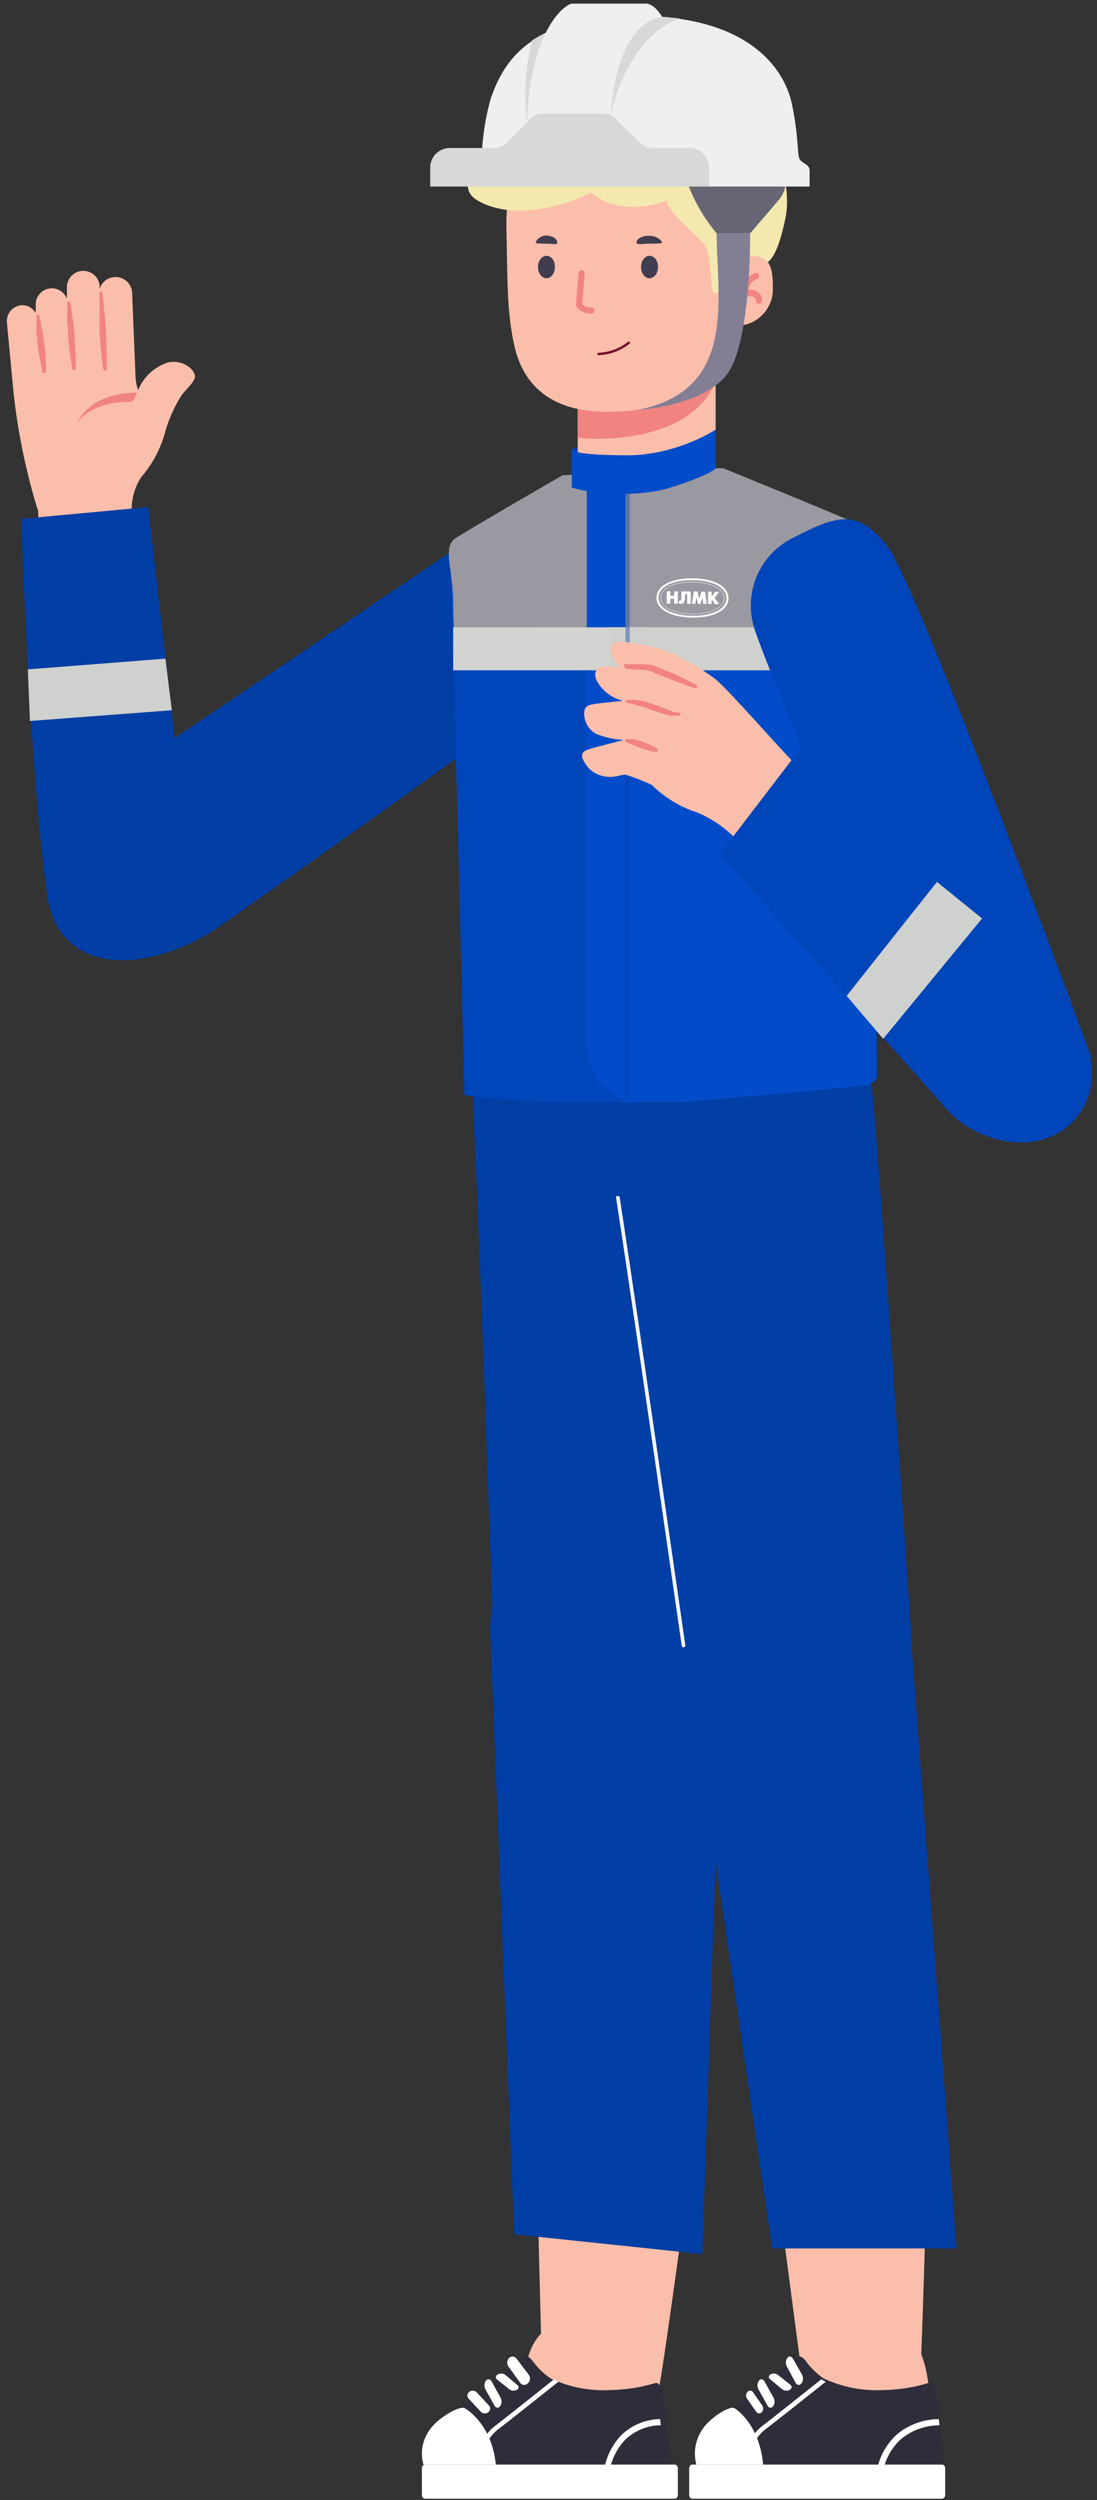 <svg width="226" height="515" viewBox="0 0 226 515" fill="none" xmlns="http://www.w3.org/2000/svg">
<rect x="0" y="0" width="226" height="515" fill="#333333" stroke="none"/>
<path d="M121.329 92.019C120.62 92.019 119.114 92.019 117.786 92.462C117.786 93.525 120.148 94.381 121.329 94.677C121.624 93.791 122.038 92.019 121.329 92.019Z" fill="#013FA9"/>
<path d="M119.017 71.878H147.431V104.643H119.017V71.878Z" fill="#FBBEAA"/>
<path d="M147.36 71.878H119.041V90.158C120.278 90.308 121.523 90.386 122.77 90.389C132.54 90.389 143.466 87.775 147.455 78.635L147.36 71.878Z" fill="#F18380"/>
<path d="M104.337 47.559C104.573 57.023 104.337 64.497 106.084 71.716C107.83 78.936 113.164 84.836 124.963 84.836C136.763 84.836 150.215 81.065 151.159 66.603C153.094 64.543 156.233 57.208 156.351 48.994C156.469 40.78 155.808 23.402 136.716 20.741C117.624 18.08 103.818 24.953 104.337 47.559Z" fill="#FBBEAA"/>
<path d="M114.32 55.01C114.32 56.282 113.542 57.324 112.574 57.324C111.606 57.324 110.828 56.282 110.828 55.01C110.828 53.737 111.606 52.696 112.574 52.696C113.542 52.696 114.32 53.644 114.32 55.01Z" fill="#403D4F"/>
<path d="M135.561 55.01C135.561 56.282 134.782 57.324 133.814 57.324C132.847 57.324 132.068 56.282 132.068 55.01C132.068 53.737 132.847 52.696 133.814 52.696C134.782 52.696 135.561 53.644 135.561 55.01Z" fill="#403D4F"/>
<path d="M131.288 50.197C131.453 50.405 132.704 50.197 133.648 50.197C134.592 50.197 136.409 50.197 136.409 49.989C136.409 49.78 135.512 48.346 133.153 48.6C131.453 48.785 130.84 49.827 131.288 50.197Z" fill="#403D4F"/>
<path d="M114.721 50.197C114.579 50.405 113.517 50.197 112.691 50.197C111.865 50.197 110.331 50.197 110.331 49.989C110.543 49.464 110.943 49.034 111.456 48.778C111.969 48.522 112.559 48.459 113.116 48.6C114.579 48.785 114.98 49.827 114.721 50.197Z" fill="#403D4F"/>
<path d="M121.683 64.59C120.032 64.59 118.71 63.525 118.663 62.762L119.206 56.236C119.223 56.075 119.305 55.926 119.433 55.822C119.561 55.719 119.725 55.668 119.89 55.681C119.971 55.687 120.049 55.708 120.121 55.744C120.194 55.78 120.258 55.829 120.311 55.889C120.363 55.95 120.403 56.02 120.428 56.095C120.453 56.17 120.463 56.25 120.456 56.329L119.937 62.623C120.176 62.876 120.469 63.074 120.796 63.203C121.122 63.331 121.474 63.386 121.825 63.363C121.908 63.357 121.991 63.367 122.069 63.393C122.147 63.419 122.22 63.46 122.281 63.514C122.343 63.568 122.393 63.634 122.428 63.707C122.463 63.781 122.483 63.861 122.486 63.942C122.486 64.106 122.423 64.264 122.309 64.384C122.195 64.504 122.039 64.578 121.872 64.59H121.683Z" fill="#F18380"/>
<path d="M147.261 60.378C149.849 60.073 151.511 58.064 151.981 55.75C152.45 53.436 153.922 54.593 156.701 54.593C159.479 54.593 160.899 49.237 161.773 45.162C162.91 39.862 161.218 33.658 159.55 31.466C163.996 27.632 161.773 14.484 160.662 18.867C159.773 22.373 156.587 23.98 155.105 24.345C150.659 8.129 133.247 11.015 125.097 14.484C119.631 12.329 114.786 14.444 112.095 16.483C108.406 15.864 105.199 15.98 110.649 17.771C111.016 17.376 111.504 16.931 112.095 16.483C115.177 17 118.595 18.031 117.583 19.029C115.361 21.22 88.977 35.849 98.424 41.327C105.981 45.71 117.132 42.057 121.763 39.684C127.098 44.066 134.359 42.605 137.323 41.327C137.767 43.957 142.863 47.718 144.901 50.092C146.938 52.466 146.081 60.517 147.261 60.378Z" fill="#F3E8AE"/>
<path d="M150.64 59.406C150.758 56.768 151.183 52.881 155.006 52.788C158.829 52.696 159.325 55.519 159.207 59.961C159.089 64.404 154.487 68.176 150.451 66.649L150.64 59.406Z" fill="#FBBEAA"/>
<path d="M156.257 62.599C156.091 62.571 155.944 62.48 155.847 62.346C155.749 62.211 155.71 62.045 155.737 61.882C155.737 61.752 155.7 61.624 155.629 61.513C155.558 61.403 155.456 61.314 155.336 61.257C155.095 61.099 154.812 61.015 154.522 61.015C154.232 61.015 153.949 61.099 153.708 61.257C153.603 61.314 153.485 61.344 153.366 61.344C153.246 61.344 153.128 61.314 153.024 61.257C152.927 61.195 152.85 61.108 152.8 61.007C152.751 60.905 152.73 60.791 152.74 60.679C153.071 56.954 155.501 56.259 155.596 56.236C155.676 56.212 155.761 56.204 155.845 56.213C155.929 56.222 156.01 56.248 156.083 56.29C156.156 56.331 156.22 56.387 156.27 56.453C156.32 56.52 156.356 56.595 156.375 56.676C156.418 56.829 156.398 56.993 156.318 57.132C156.239 57.271 156.106 57.373 155.95 57.416C155.478 57.626 155.068 57.947 154.754 58.351C154.441 58.755 154.236 59.229 154.156 59.73C154.803 59.627 155.466 59.759 156.021 60.1C156.344 60.286 156.605 60.56 156.773 60.889C156.94 61.217 157.007 61.587 156.965 61.952C156.969 62.042 156.953 62.132 156.918 62.215C156.883 62.299 156.83 62.374 156.763 62.435C156.696 62.497 156.615 62.544 156.528 62.572C156.441 62.6 156.348 62.61 156.257 62.599Z" fill="#F18380"/>
<path d="M123.311 72.919C125.589 72.833 127.777 72.021 129.542 70.605" stroke="#73102A" stroke-width="0.5" stroke-miterlimit="10" stroke-linecap="round"/>
<path d="M110.353 436.238C110.353 436.238 111.501 484.696 111.788 491.944C112.075 499.193 116.69 501.165 124.127 501.807C131.564 502.449 134.697 496.578 135.749 491.92C136.801 487.262 143.162 439.755 143.162 439.755L110.353 436.238Z" fill="#FBBEAA"/>
<path d="M158.395 437.409C158.395 437.409 164.719 486.005 165.765 493.239C166.811 500.473 171.59 502.011 179.031 501.843C186.472 501.675 188.921 495.45 189.468 490.668C190.015 485.885 191.204 437.409 191.204 437.409H158.395Z" fill="#FBBEAA"/>
<path d="M177.783 477.277C175.082 477.085 172.404 477.88 170.257 479.511C168.11 481.142 166.645 483.494 166.138 486.122L153.708 498.708V506.542H193.547C193.547 506.542 191.547 492.427 190.975 489.251C190.404 486.075 188.475 477.277 177.783 477.277Z" fill="#FBBEAA"/>
<path d="M165.986 486.354C165.526 485.729 164.872 485.248 164.412 485.537C163.952 485.825 151.728 495.444 151.147 495.925C150.789 496.258 150.518 496.674 150.358 497.134C150.198 497.595 150.153 498.088 150.227 498.57V508.886H194.719C194.719 508.886 192.976 493.64 192.855 492.799C192.734 491.957 191.887 490.851 191.402 490.875C188.349 491.804 185.179 492.306 181.986 492.366C177.742 492.589 173.508 491.763 169.665 489.961C168.24 488.977 166.995 487.757 165.986 486.354Z" fill="#302D3B"/>
<path d="M157.59 500.526C159.697 498.935 167.272 492.91 170.113 490.644L169.45 490.307C169.361 490.267 169.28 490.21 169.213 490.138C166.183 492.548 159.058 498.236 157.022 499.779C155.301 501.121 154.123 503.059 153.708 505.226L154.632 505.37C155.022 503.449 156.071 501.732 157.59 500.526Z" fill="white"/>
<path d="M193.403 498.34C190.3 498.372 187.297 499.451 184.874 501.405C182.685 503.359 181.201 505.99 180.658 508.886H181.951C182.481 506.377 183.79 504.103 185.689 502.394C187.918 500.595 190.69 499.617 193.547 499.619L193.403 498.34Z" fill="white"/>
<path d="M142.641 507.714H194.068C194.428 507.714 194.719 508.04 194.719 508.441V514.017C194.719 514.419 194.428 514.745 194.068 514.745H142.641C142.281 514.745 141.99 514.419 141.99 514.017V508.441C141.99 508.04 142.281 507.714 142.641 507.714Z" fill="white"/>
<path d="M151.166 496.025C150.735 495.851 148.626 496.437 145.881 499.023C144.738 500.154 143.915 501.546 143.49 503.067C143.066 504.588 143.053 506.187 143.453 507.714H157.223C156.452 499.371 151.597 496.199 151.166 496.025Z" fill="white"/>
<path d="M157.034 495.542C157.174 495.746 157.24 496.008 157.219 496.27C157.198 496.533 157.091 496.775 156.922 496.944C156.838 497.026 156.742 497.088 156.639 497.125C156.536 497.163 156.427 497.176 156.32 497.164C156.212 497.151 156.108 497.114 156.012 497.053C155.917 496.993 155.833 496.91 155.764 496.811L153.897 494.117C153.757 493.913 153.691 493.651 153.712 493.389C153.733 493.126 153.84 492.884 154.009 492.715C154.092 492.63 154.187 492.566 154.291 492.526C154.395 492.487 154.504 492.473 154.612 492.486C154.72 492.498 154.825 492.537 154.921 492.599C155.016 492.661 155.1 492.746 155.167 492.848L157.034 495.542Z" fill="white"/>
<path d="M159.377 493.956C159.517 494.211 159.584 494.537 159.563 494.865C159.542 495.192 159.435 495.494 159.265 495.705C159.182 495.811 159.086 495.891 158.983 495.94C158.879 495.989 158.769 496.007 158.661 495.991C158.552 495.975 158.447 495.927 158.352 495.849C158.256 495.772 158.172 495.666 158.105 495.539L156.234 492.179C156.099 491.921 156.035 491.596 156.056 491.271C156.076 490.945 156.181 490.644 156.347 490.429C156.429 490.323 156.525 490.243 156.629 490.194C156.733 490.145 156.842 490.128 156.951 490.143C157.059 490.159 157.164 490.207 157.26 490.285C157.355 490.363 157.439 490.468 157.506 490.596L159.377 493.956Z" fill="white"/>
<path d="M162.826 491.273C163.011 491.422 163.101 491.615 163.079 491.81C163.056 492.004 162.921 492.185 162.704 492.311C162.479 492.437 162.192 492.497 161.904 492.478C161.615 492.459 161.35 492.363 161.164 492.211L158.72 490.185C158.617 490.116 158.535 490.034 158.48 489.943C158.424 489.853 158.395 489.755 158.395 489.657C158.395 489.559 158.424 489.461 158.48 489.371C158.535 489.28 158.617 489.198 158.72 489.13C158.946 489.008 159.232 488.951 159.519 488.97C159.805 488.988 160.07 489.082 160.259 489.23L162.826 491.273Z" fill="white"/>
<path d="M165.238 489.2C165.307 489.326 165.358 489.471 165.39 489.627C165.421 489.783 165.432 489.946 165.421 490.109C165.411 490.271 165.38 490.428 165.329 490.572C165.279 490.716 165.21 490.844 165.127 490.947C164.971 491.179 164.76 491.309 164.542 491.309C164.323 491.309 164.113 491.179 163.956 490.947L162.099 487.509C161.959 487.251 161.893 486.919 161.914 486.587C161.935 486.255 162.041 485.948 162.21 485.734C162.293 485.631 162.389 485.553 162.491 485.505C162.594 485.457 162.702 485.441 162.809 485.456C162.916 485.472 163.02 485.52 163.115 485.596C163.21 485.673 163.294 485.777 163.362 485.903L165.238 489.2Z" fill="white"/>
<path d="M120.358 477.277C117.656 477.085 114.976 477.88 112.828 479.511C110.68 481.142 109.213 483.494 108.707 486.122L96.293 498.708V506.542H136.132C136.132 506.542 134.154 492.427 133.559 489.251C132.963 486.075 131.057 477.277 120.358 477.277Z" fill="#FBBEAA"/>
<path d="M109.72 486.354C109.259 485.729 108.629 485.248 108.145 485.537C107.66 485.825 95.451 495.444 94.894 495.925C94.336 496.406 93.949 497.007 93.949 498.57V508.886H138.475C138.475 508.886 136.731 493.64 136.61 492.799C136.489 491.957 135.641 490.851 135.156 490.875C132.1 491.804 128.928 492.306 125.733 492.366C121.493 492.593 117.263 491.767 113.426 489.961C111.989 488.982 110.734 487.761 109.72 486.354Z" fill="#302D3B"/>
<path d="M102.518 500.526C104.625 498.935 112.199 492.91 115.04 490.644L114.401 490.307C114.304 490.268 114.216 490.211 114.141 490.138C111.111 492.548 103.985 498.236 101.95 499.779C100.229 501.121 99.05 503.059 98.636 505.226L99.559 505.37C99.961 503.454 101.007 501.74 102.518 500.526Z" fill="white"/>
<path d="M136.001 498.34C133.18 498.372 130.45 499.451 128.248 501.405C126.257 503.359 124.909 505.99 124.414 508.886H125.59C126.077 506.374 127.275 504.099 129.01 502.394C131.027 500.592 133.541 499.612 136.132 499.619L136.001 498.34Z" fill="white"/>
<path d="M87.569 507.714H138.997C139.356 507.714 139.647 508.04 139.647 508.441V514.017C139.647 514.419 139.356 514.745 138.997 514.745H87.569C87.21 514.745 86.918 514.419 86.918 514.017V508.441C86.918 508.04 87.21 507.714 87.569 507.714Z" fill="white"/>
<path d="M95.589 496.025C95.122 495.851 92.837 496.437 89.863 499.023C88.625 500.154 87.734 501.546 87.274 503.067C86.814 504.588 86.8 506.187 87.234 507.714H102.151C101.315 499.371 96.056 496.199 95.589 496.025Z" fill="white"/>
<path d="M100.726 495.542C100.913 495.746 101.002 496.008 100.974 496.27C100.946 496.533 100.803 496.775 100.576 496.944C100.465 497.026 100.337 497.088 100.199 497.125C100.061 497.163 99.916 497.176 99.772 497.164C99.628 497.151 99.489 497.114 99.362 497.053C99.234 496.993 99.121 496.91 99.03 496.811L96.535 494.117C96.355 493.911 96.269 493.65 96.297 493.389C96.325 493.128 96.464 492.887 96.685 492.715C96.795 492.63 96.923 492.566 97.061 492.526C97.2 492.487 97.346 492.473 97.49 492.486C97.635 492.498 97.775 492.537 97.903 492.599C98.03 492.661 98.142 492.746 98.232 492.848L100.726 495.542Z" fill="white"/>
<path d="M103.132 493.952C103.273 494.208 103.339 494.535 103.318 494.863C103.297 495.191 103.19 495.493 103.02 495.705C102.938 495.811 102.842 495.891 102.738 495.94C102.634 495.989 102.525 496.007 102.416 495.991C102.308 495.975 102.203 495.927 102.107 495.849C102.011 495.771 101.928 495.665 101.86 495.538L99.99 492.172C99.854 491.914 99.79 491.589 99.811 491.263C99.832 490.937 99.936 490.635 100.102 490.42C100.274 490.212 100.494 490.112 100.714 490.143C100.935 490.175 101.138 490.334 101.28 490.587L103.132 493.952Z" fill="white"/>
<path d="M106.506 491.275C106.611 491.342 106.694 491.422 106.751 491.512C106.808 491.601 106.838 491.696 106.838 491.793C106.838 491.89 106.808 491.986 106.751 492.075C106.694 492.164 106.611 492.245 106.506 492.312C106.275 492.437 105.979 492.497 105.683 492.478C105.386 492.459 105.112 492.363 104.921 492.211L102.406 490.188C102.218 490.034 102.128 489.838 102.156 489.641C102.184 489.443 102.328 489.261 102.557 489.134C102.669 489.073 102.799 489.027 102.938 488.998C103.077 488.97 103.223 488.96 103.368 488.97C103.513 488.979 103.654 489.007 103.782 489.053C103.91 489.098 104.024 489.16 104.117 489.235L106.506 491.275Z" fill="white"/>
<path d="M108.932 489.2C109.024 489.326 109.092 489.471 109.134 489.627C109.176 489.783 109.19 489.946 109.177 490.109C109.163 490.271 109.121 490.428 109.054 490.572C108.986 490.716 108.894 490.844 108.784 490.947C108.575 491.179 108.295 491.309 108.003 491.309C107.712 491.309 107.431 491.179 107.223 490.947L104.746 487.509C104.56 487.251 104.472 486.919 104.5 486.587C104.528 486.255 104.669 485.948 104.895 485.734C105.005 485.631 105.133 485.553 105.27 485.505C105.407 485.457 105.551 485.441 105.693 485.456C105.836 485.472 105.975 485.52 106.101 485.596C106.228 485.673 106.339 485.777 106.43 485.903L108.932 489.2Z" fill="white"/>
<path d="M187.493 333.41C187.89 336.504 187.681 339.647 186.878 342.658C186.074 345.67 184.692 348.489 182.811 350.953C180.93 353.417 178.588 355.477 175.92 357.013C173.252 358.55 170.311 359.533 167.267 359.905C164.224 360.278 161.138 360.032 158.188 359.183C155.238 358.334 152.483 356.897 150.082 354.957C147.681 353.017 145.682 350.612 144.2 347.88C142.718 345.149 141.784 342.145 141.449 339.043C141.449 339.043 129.378 252.743 126.515 235.308C123.653 217.873 126.682 203.279 145.863 199.127C165.759 194.829 178.189 209.666 179.691 224.527C181.194 239.388 187.493 333.41 187.493 333.41Z" fill="#013EA5"/>
<path d="M148.73 335.07C148.807 341.313 146.398 347.331 142.033 351.8C137.668 356.269 131.704 358.823 125.454 358.9C119.204 358.978 113.179 356.571 108.705 352.211C104.231 347.851 101.674 341.894 101.596 335.651C101.596 335.651 98.614 248.756 97.596 231.149C96.578 213.542 101.184 199.423 121.017 197.389C141.577 195.282 152.536 211.338 152.536 226.257C152.536 241.175 148.73 335.07 148.73 335.07Z" fill="#013EA5"/>
<path d="M149.021 335.26C148.982 332.172 148.322 329.122 147.079 326.283C145.836 323.445 144.034 320.874 141.776 318.717C139.518 316.56 136.848 314.86 133.919 313.713C130.99 312.567 127.859 311.996 124.705 312.034C121.55 312.072 118.435 312.718 115.535 313.935C112.636 315.152 110.01 316.917 107.807 319.127C105.604 321.338 103.867 323.952 102.696 326.82C101.525 329.687 100.942 332.753 100.981 335.841L105.924 460.271L144.696 464.359L149.021 335.26Z" fill="#013EA5"/>
<path d="M187.41 333.768C186.611 327.596 183.433 321.993 178.567 318.174C173.701 314.356 167.539 312.63 161.421 313.373C155.303 314.116 149.722 317.267 145.89 322.141C142.059 327.016 140.286 333.221 140.958 339.407L159.081 463.188H197.062L187.41 333.768Z" fill="#013EA5"/>
<path d="M141.991 337.811L159.567 462.016" stroke="#013EA5" stroke-width="0.75" stroke-miterlimit="10" stroke-linecap="round"/>
<path d="M140.818 338.983C140.818 338.983 128.506 253.199 125.586 235.869" stroke="#F5F5F5" stroke-width="0.75" stroke-miterlimit="10" stroke-linecap="round"/>
<path d="M99.807 207.747C99.807 207.747 99.807 232.197 99.807 233.541C99.807 234.885 111.562 246.415 127.172 246.415C151.176 246.415 179.904 237.62 179.481 231.891C179.199 228.118 178.846 207.747 178.846 207.747H99.807Z" fill="#013EA5"/>
<path d="M27.473 107.437L38.836 178.765C40.71 187.714 37.813 195.809 27.473 197.23C25.564 197.478 23.625 197.336 21.773 196.813C19.921 196.289 18.194 195.394 16.699 194.183C15.203 192.971 13.969 191.468 13.072 189.765C12.175 188.062 11.633 186.195 11.48 184.276L8.014 107.579C7.105 100.335 10.258 95.506 15.769 94.91C22.53 94.171 26.109 98.177 27.473 107.437Z" fill="#FBBEAA"/>
<path d="M18.241 170.868L99.824 108.886C109.34 102.807 115.817 106.045 120.873 112.55C123.182 115.698 124.253 119.586 123.881 123.473C123.509 127.36 121.72 130.974 118.856 133.628L37.472 193.594C34.604 196.016 30.912 197.238 27.165 197.005C23.418 196.772 19.906 195.102 17.36 192.344L16.991 191.946C15.639 190.504 14.596 188.803 13.924 186.945C13.252 185.086 12.966 183.111 13.083 181.138C13.2 179.166 13.718 177.238 14.604 175.472C15.491 173.707 16.728 172.14 18.241 170.868Z" fill="#FBBEAA"/>
<path d="M27.133 105.533C27.016 102.973 27.701 100.441 29.093 98.29C31.236 95.805 32.842 92.903 33.809 89.768C34.553 86.857 35.741 84.078 37.331 81.53C38.468 79.967 40.172 78.689 40.172 77.496C40.172 76.303 37.899 74.002 34.661 74.655C33.274 75.088 31.999 75.821 30.929 76.803C29.858 77.785 29.018 78.992 28.468 80.337C28.158 79.517 27.976 78.655 27.929 77.78L27.218 60.367C27.208 59.916 27.107 59.471 26.921 59.059C26.736 58.648 26.47 58.277 26.139 57.97C25.808 57.663 25.418 57.425 24.994 57.271C24.57 57.117 24.119 57.049 23.668 57.072C22.95 57.102 22.259 57.357 21.694 57.801C21.128 58.244 20.716 58.853 20.515 59.543V58.748C20.405 57.901 19.98 57.127 19.324 56.582C18.668 56.036 17.829 55.758 16.977 55.805C16.125 55.852 15.322 56.219 14.729 56.834C14.136 57.448 13.798 58.264 13.782 59.117V61.532C13.498 60.787 12.955 60.17 12.254 59.792C11.552 59.414 10.738 59.301 9.96 59.473C9.182 59.645 8.491 60.091 8.015 60.73C7.538 61.368 7.306 62.157 7.362 62.952V64.486C7.057 63.949 6.601 63.512 6.051 63.23C5.501 62.947 4.881 62.831 4.266 62.895C3.424 63.002 2.657 63.432 2.127 64.095C1.596 64.758 1.345 65.601 1.425 66.446L2.817 81.132C3.729 89.412 5.442 97.584 7.931 105.533C7.961 106.86 8.268 108.167 8.833 109.368C9.398 110.569 10.209 111.639 11.212 112.509C12.215 113.378 13.389 114.028 14.659 114.417C15.928 114.805 17.265 114.924 18.583 114.765C19.776 114.805 20.963 114.588 22.065 114.128C23.166 113.669 24.156 112.978 24.967 112.102C25.778 111.227 26.391 110.187 26.765 109.053C27.139 107.92 27.264 106.719 27.133 105.533Z" fill="#FBBEAA"/>
<path d="M106.558 104.454L35.957 152.07C36.254 154.505 30.533 104.454 30.533 104.454L4.401 106.893C4.401 106.893 5.928 157.852 9.774 184.764C11.3 195.445 20.19 199.495 30.731 197.195C35.935 196.06 40.835 193.924 45.195 190.864C63.93 177.713 116.492 140.673 120.789 136.013C128.203 127.974 128.203 121.952 123.942 115.334C119.681 108.715 110.563 103.46 106.558 104.454Z" fill="#013EA5"/>
<path d="M26.565 82.808C27.644 82.808 27.73 82.127 28.212 80.877C25.798 80.877 18.782 81.331 15.714 87.24C18.81 82.979 24.747 82.808 26.565 82.808ZM21.054 60.339C21.054 60.339 21.224 61.333 21.395 62.782C21.395 63.52 21.565 64.401 21.622 65.31C21.679 66.219 21.764 67.213 21.849 68.151C21.849 70.139 21.991 72.099 21.991 73.576C21.991 75.053 21.991 76.048 21.991 76.048C21.991 76.095 21.982 76.142 21.963 76.185C21.944 76.228 21.916 76.267 21.882 76.299C21.847 76.331 21.806 76.356 21.761 76.371C21.717 76.387 21.669 76.392 21.622 76.388C21.542 76.385 21.466 76.355 21.404 76.303C21.343 76.252 21.3 76.182 21.281 76.105C21.281 76.105 21.111 75.11 20.969 73.633C20.827 72.156 20.599 70.196 20.514 68.236C20.514 67.242 20.514 66.248 20.514 65.395C20.514 64.543 20.514 63.606 20.514 62.867C20.514 61.362 20.514 60.396 20.514 60.396C20.514 60.348 20.524 60.302 20.543 60.258C20.561 60.215 20.589 60.176 20.624 60.144C20.659 60.112 20.7 60.087 20.744 60.072C20.789 60.057 20.837 60.051 20.884 60.055C20.938 60.086 20.983 60.132 21.013 60.187C21.043 60.242 21.057 60.305 21.054 60.367V60.339ZM14.464 62.327C14.464 62.327 14.634 63.18 14.833 64.429C14.833 65.083 15.032 65.821 15.117 66.617C15.202 67.412 15.287 68.264 15.373 69.117C15.373 70.821 15.572 72.525 15.6 73.803C15.628 75.082 15.6 75.963 15.6 75.963C15.596 76.007 15.584 76.051 15.563 76.091C15.543 76.131 15.515 76.166 15.48 76.196C15.446 76.225 15.406 76.247 15.363 76.26C15.321 76.274 15.275 76.279 15.231 76.275C15.154 76.27 15.082 76.239 15.025 76.187C14.969 76.136 14.931 76.067 14.918 75.991C14.918 75.991 14.748 75.139 14.549 73.889C14.35 72.639 14.18 70.906 14.038 69.23C14.038 68.378 14.038 67.526 13.867 66.73C13.697 65.935 13.867 65.168 13.867 64.515C13.867 63.236 13.867 62.384 13.867 62.384C13.867 62.337 13.877 62.29 13.896 62.247C13.914 62.203 13.942 62.165 13.977 62.133C14.012 62.1 14.053 62.076 14.097 62.061C14.142 62.045 14.189 62.039 14.236 62.043C14.3 62.069 14.354 62.112 14.394 62.167C14.434 62.223 14.458 62.288 14.464 62.356V62.327ZM8.101 65.026C8.101 65.026 8.271 65.736 8.498 66.816C8.498 67.327 8.726 67.952 8.811 68.634C8.896 69.315 9.01 70.025 9.123 70.736C9.322 72.184 9.407 73.576 9.464 74.713C9.521 75.849 9.464 76.531 9.464 76.531C9.464 76.578 9.455 76.625 9.436 76.668C9.417 76.711 9.389 76.75 9.354 76.782C9.32 76.814 9.279 76.839 9.234 76.854C9.189 76.87 9.142 76.875 9.095 76.871C9.022 76.868 8.953 76.841 8.897 76.795C8.841 76.749 8.8 76.686 8.782 76.616C8.782 76.616 8.584 75.906 8.385 74.855C8.186 73.804 7.902 72.326 7.731 70.906C7.731 70.168 7.589 69.457 7.533 68.776C7.476 68.094 7.533 67.469 7.533 66.929C7.533 65.85 7.533 65.111 7.533 65.111C7.532 65.064 7.542 65.017 7.561 64.974C7.58 64.93 7.607 64.892 7.642 64.859C7.677 64.828 7.718 64.803 7.763 64.788C7.807 64.772 7.855 64.766 7.902 64.77C7.954 64.8 7.999 64.84 8.034 64.889C8.068 64.939 8.091 64.995 8.101 65.054V65.026Z" fill="#F18380"/>
<path d="M35.404 146.312L34.076 135.682L5.73 137.897L6.172 148.527L35.404 146.312Z" fill="#CFD1CE"/>
<path d="M117.825 97.768C117.825 97.768 100.673 107.672 97.996 109.405C95.32 111.138 92.296 113.812 92.841 121.042C93.386 128.271 95.692 225.591 95.692 225.591C104.494 227.081 130.273 227.081 130.273 227.081H132.616H134.374H136.717H138.475H140.232C140.232 227.081 178.449 223.833 179.218 223.387C179.986 222.942 180.705 222.471 180.655 221.629C180.606 220.787 180.11 121.859 179.788 117.501C179.724 115.168 178.989 112.902 177.67 110.974C176.352 109.047 174.506 107.539 172.352 106.632C167.172 104.329 147.716 96.431 147.716 96.431L131.374 97.768H117.825Z" fill="#034CC9"/>
<path d="M117.825 97.768C117.825 97.768 100.673 107.672 97.997 109.405C95.32 111.138 92.296 113.812 92.841 121.042C93.387 128.271 95.692 225.591 95.692 225.591C104.494 227.081 118.555 227.081 118.555 227.081H120.899H122.656H125H126.758H128.515C128.515 227.081 125.721 223.833 126.489 223.387C127.258 222.942 127.976 222.471 127.927 221.629C127.877 220.787 127.382 121.859 127.059 117.501C126.996 115.168 126.26 112.902 124.942 110.974C123.623 109.047 121.777 107.539 119.624 106.632C114.444 104.329 147.716 96.431 147.716 96.431L131.374 97.768H117.825Z" fill="#0045BA"/>
<path d="M115.879 97.911C115.879 97.911 96.916 108.872 93.957 110.79C90.998 112.708 93.363 116.937 93.363 124.553C93.363 134.513 95.12 135.099 95.12 135.099C101.05 138.299 103.644 135.803 110.179 137.443C113.358 137.799 115.824 137.882 117.961 135.799C120.098 133.717 126.757 134.513 126.757 134.513C126.757 134.513 136.786 133.196 141.472 135.799C142.593 136.581 143.859 137.129 145.196 137.411C146.533 137.694 147.584 137.673 148.925 137.411C155.721 136.014 182.903 128.209 183.753 127.716C184.602 127.222 185.397 126.702 185.342 125.77C185.287 124.838 184.739 124.573 184.383 119.75C184.312 117.167 183.5 114.66 182.042 112.526C180.584 110.393 178.543 108.725 176.162 107.721C170.435 105.172 148.925 96.431 148.925 96.431L130.859 97.017L115.879 97.911Z" fill="#9A99A1"/>
<path d="M129.301 93.791C137.45 93.791 144.803 90.248 147.46 88.476V96.448C147.165 96.891 144.891 98.308 138.159 100.434C131.427 102.56 121.771 101.763 117.785 100.434V92.462C117.785 92.905 119.114 93.791 129.301 93.791Z" fill="#034CC9"/>
<path d="M128.858 226.664C126.595 225.904 124.614 224.441 123.187 222.475C121.76 220.508 120.956 218.134 120.886 215.678V94.234H128.858V226.664Z" fill="#034CC9"/>
<path d="M93.363 138.082H133.545V129.223L93.363 129.24C93.363 133.341 93.363 134.513 93.363 138.082Z" fill="#D3D4D2"/>
<path d="M166.03 129.223H125.573V138.082H166.86C166.32 134.096 166.03 132.324 166.03 129.223Z" fill="#CFD1CE"/>
<g style="mix-blend-mode:multiply" opacity="0.4">
<path d="M129.744 101.582L128.858 101.763V226.664H129.744V101.582Z" fill="#013FA9"/>
</g>
<path d="M182.837 112.581C189.037 120.554 224.913 217.994 224.913 217.994C191.695 207.364 194.812 178.635 176.745 181.675C176.745 181.675 155.912 132.777 155.117 128.402C154.287 124.954 154.659 121.325 156.173 118.117C157.686 114.909 160.25 112.314 163.44 110.762C172.331 106.217 176.636 104.608 182.837 112.581Z" fill="#0045BA"/>
<path d="M165.003 158.626C159.975 153.541 150.572 142.577 147.391 139.906C144.245 137.536 140.808 135.579 137.165 134.083C134.4 133.157 131.542 132.538 128.643 132.237C126.626 131.981 125.802 132.578 125.802 133.799C125.853 134.527 126.085 135.23 126.477 135.845C126.869 136.461 127.408 136.968 128.046 137.321H124.325C123.047 137.321 122.223 138.344 122.819 139.992C123.361 141.08 124.136 142.036 125.088 142.792C126.04 143.548 127.147 144.086 128.33 144.366C128.33 144.366 123.302 144.849 122.024 145.105C120.746 145.36 120.348 145.843 120.348 147.065C120.359 147.909 120.594 148.734 121.028 149.458C121.462 150.181 122.08 150.777 122.819 151.184C124.629 151.918 126.55 152.341 128.501 152.434C128.501 152.434 122.28 153.996 121.03 154.45C119.78 154.905 119.638 155.729 120.291 156.808C120.664 157.569 121.201 158.236 121.865 158.762C122.528 159.288 123.301 159.659 124.126 159.848C126.484 160.473 128.075 159.45 128.927 159.592C130.758 160.182 132.551 160.884 134.296 161.694C136.916 164.303 140.119 166.25 143.641 167.375C146.263 168.476 148.668 170.034 150.743 171.977C151.71 172.884 152.848 173.588 154.092 174.048C155.335 174.507 156.658 174.712 157.983 174.651C159.307 174.591 160.605 174.265 161.801 173.693C162.998 173.122 164.067 172.316 164.946 171.324C169.491 166.495 168.724 162.461 165.003 158.626Z" fill="#FBBEAA"/>
<path d="M148.291 175.917L194.02 227.339C199.5 234.643 212.305 238.657 220.129 231.89C221.576 230.623 222.75 229.074 223.581 227.339C224.411 225.604 224.88 223.719 224.96 221.797C225.04 219.875 224.729 217.957 224.045 216.159C223.361 214.361 222.319 212.72 220.983 211.337L165.564 153.329L148.291 175.917Z" fill="#0045BA"/>
<path d="M128.671 137.35C128.663 137.397 128.665 137.445 128.677 137.491C128.688 137.537 128.709 137.581 128.739 137.618C128.768 137.655 128.805 137.686 128.847 137.709C128.89 137.731 128.936 137.744 128.983 137.747L131.313 137.975H132.449C132.847 137.975 133.216 138.117 133.614 138.145C134.034 138.271 134.442 138.433 134.835 138.628L136.142 139.168C137.903 139.878 139.664 140.531 140.971 141.014C142.278 141.497 143.187 141.781 143.187 141.781C143.259 141.812 143.339 141.814 143.413 141.787C143.487 141.761 143.548 141.708 143.584 141.639C143.637 141.57 143.666 141.485 143.666 141.398C143.666 141.31 143.637 141.226 143.584 141.156L141.454 140.048L139.238 138.997C138.443 138.628 137.562 138.259 136.682 137.918L135.347 137.407C134.917 137.212 134.47 137.06 134.011 136.952L132.648 136.81H131.483H129.75H129.097C129.025 136.754 128.934 136.728 128.844 136.738C128.753 136.749 128.671 136.795 128.614 136.867C128.558 136.938 128.532 137.029 128.542 137.12C128.553 137.211 128.599 137.293 128.671 137.35ZM129.211 144.196H129.722C130.147 144.158 130.575 144.158 131 144.196L131.881 144.338C132.206 144.378 132.528 144.435 132.847 144.508L134.778 145.133C136.085 145.559 137.363 146.099 138.329 146.497C138.329 146.497 138.642 146.497 138.613 146.639H138.954L139.465 146.781H139.778H139.948C140.034 146.801 140.109 146.854 140.156 146.928C140.204 147.002 140.221 147.092 140.204 147.178C140.192 147.246 140.157 147.308 140.106 147.355C140.054 147.401 139.989 147.429 139.92 147.434H138.471H138.017C137.022 147.178 135.687 146.781 134.381 146.326L132.477 145.616L131.597 145.389L130.83 145.162C130.438 145.045 130.039 144.951 129.637 144.877L129.154 144.735C129.111 144.722 129.071 144.701 129.036 144.673C129.002 144.644 128.973 144.609 128.952 144.57C128.931 144.53 128.918 144.487 128.913 144.442C128.909 144.397 128.913 144.352 128.927 144.309C128.96 144.268 129.004 144.235 129.054 144.215C129.104 144.195 129.158 144.189 129.211 144.196ZM129.211 152.263H130.262C130.546 152.263 130.915 152.263 131.284 152.462L132.449 152.831C133.182 153.089 133.894 153.403 134.579 153.769C134.895 153.917 135.198 154.087 135.489 154.28C135.546 154.347 135.578 154.433 135.578 154.521C135.578 154.61 135.546 154.696 135.489 154.763C135.407 154.849 135.295 154.9 135.176 154.905L134.125 154.734C133.528 154.592 132.761 154.365 131.994 154.11L130.887 153.655L129.921 153.286C129.599 153.143 129.286 152.982 128.983 152.803C128.903 152.755 128.844 152.679 128.817 152.589C128.791 152.5 128.8 152.403 128.841 152.32C128.926 152.266 129.027 152.246 129.125 152.263H129.211Z" fill="#F18380"/>
<path d="M202.325 189.204L193.024 181.675L174.422 205.149L181.951 214.007L202.325 189.204Z" fill="#CFD1CE"/>
<path d="M141.291 36.717C142.676 40.87 144.832 44.724 147.647 48.075H154.537C154.537 48.075 159.878 41.875 160.279 41.367C160.858 40.749 161.298 40.015 161.57 39.213C161.842 38.41 161.939 37.559 161.854 36.717H141.291Z" fill="#676575"/>
<path d="M147.646 48.075C147.646 61.438 152.061 80.438 131.3 84.456C131.3 84.456 144.602 83.754 149.702 77.206C154.803 70.658 154.536 47.968 154.536 47.968L147.646 48.075Z" fill="#827F94"/>
<path d="M166.794 38.427H99.389C98.876 32.334 99.455 26.197 101.098 20.308C103.769 12.664 109.11 3.31 131.463 3.31C153.815 3.31 161.64 13.786 163.216 21.724C164.792 29.661 164.044 32.254 164.978 33.109C165.913 33.964 166.794 33.991 166.794 35.274V38.427Z" fill="#EFEFEF"/>
<path d="M131.463 3.31C126.588 3.222 121.725 3.815 117.015 5.074H116.801L115.974 5.341C113.717 6.037 111.569 7.044 109.591 8.335C108.248 13.877 107.895 19.613 108.549 25.279H115.974L125.855 23.595C125.855 23.595 128.979 7.56 140.089 3.818C137.229 3.442 134.347 3.273 131.463 3.31Z" fill="#D8D8D8"/>
<path d="M133.012 0.745H117.923C116.321 0.745 108.55 6.784 108.55 27.47H125.721C125.721 21.377 126.79 5.421 136.404 3.417C136.377 3.471 134.935 0.745 133.012 0.745Z" fill="#EFEFEF"/>
<path d="M88.627 38.427V34.525C88.629 33.966 88.746 33.413 88.972 32.901C89.197 32.389 89.525 31.93 89.937 31.551C90.348 31.172 90.833 30.882 91.361 30.7C91.889 30.517 92.449 30.446 93.007 30.49H101.633C102.128 30.513 102.623 30.429 103.084 30.245C103.544 30.061 103.96 29.779 104.303 29.421C104.864 28.779 108.683 25.198 109.137 24.664C109.449 24.255 109.854 23.928 110.319 23.71C110.784 23.491 111.294 23.387 111.807 23.407H124.359C124.872 23.392 125.381 23.497 125.845 23.716C126.309 23.934 126.715 24.259 127.03 24.664C127.484 25.198 131.303 28.779 131.864 29.421C132.205 29.781 132.621 30.063 133.082 30.247C133.543 30.432 134.038 30.515 134.534 30.49H141.718C142.275 30.446 142.835 30.517 143.364 30.7C143.892 30.882 144.377 31.172 144.788 31.551C145.199 31.93 145.528 32.389 145.753 32.901C145.978 33.413 146.096 33.966 146.098 34.525V38.427H88.627Z" fill="#D8D8D8"/>
<path d="M137.366 121.8L138.11 121.808L138.101 122.737L138.895 122.746L138.904 121.816L139.649 121.824L139.623 124.363L138.878 124.355L138.889 123.35L138.094 123.342L138.084 124.347L137.34 124.34L137.366 121.8L137.366 121.8ZM142.305 121.851L142.279 124.39L141.56 124.383L141.58 122.446L141.108 122.441L141.101 123.17C141.098 123.497 141.068 123.898 140.868 124.122C140.667 124.371 140.293 124.444 139.873 124.363L139.88 123.734C140.275 123.814 140.377 123.663 140.382 123.16L140.395 121.827L142.305 121.847L142.305 121.851ZM142.927 121.858L143.671 121.865L144.076 123.378L144.513 121.874L145.257 121.882L145.579 124.424L144.885 124.417L144.726 123.057L144.314 124.411L143.818 124.406L143.436 123.044L143.249 124.4L142.554 124.393L142.926 121.857L142.927 121.858ZM145.879 121.888L146.623 121.896L146.612 122.926L147.342 121.903L148.162 121.911L147.207 123.159L148.161 124.451L147.269 124.442L146.61 123.404L146.599 124.435L145.855 124.427L145.881 121.888L145.879 121.888L145.879 121.888ZM142.704 119.138C138.238 119.092 135.267 120.697 135.242 123.109C135.218 125.499 138.153 127.187 142.621 127.233C147.112 127.279 150.058 125.649 150.083 123.262C150.108 120.85 147.197 119.184 142.704 119.138ZM142.625 126.857C138.43 126.814 135.643 125.302 135.665 123.114C135.688 120.902 138.508 119.471 142.7 119.514C146.918 119.558 149.684 121.044 149.662 123.258C149.639 125.446 146.845 126.901 142.625 126.857ZM142.697 119.867C138.752 119.826 136.107 121.132 136.087 123.118C136.066 125.104 138.684 126.464 142.628 126.504C146.573 126.545 149.218 125.239 149.238 123.253C149.261 121.268 146.643 119.908 142.697 119.867ZM142.629 126.431C138.732 126.39 136.142 125.056 136.162 123.121C136.182 121.186 138.801 119.905 142.696 119.945C146.59 119.985 149.183 121.32 149.163 123.255C149.146 125.19 146.526 126.471 142.629 126.431L142.629 126.431Z" fill="white"/>
</svg>
